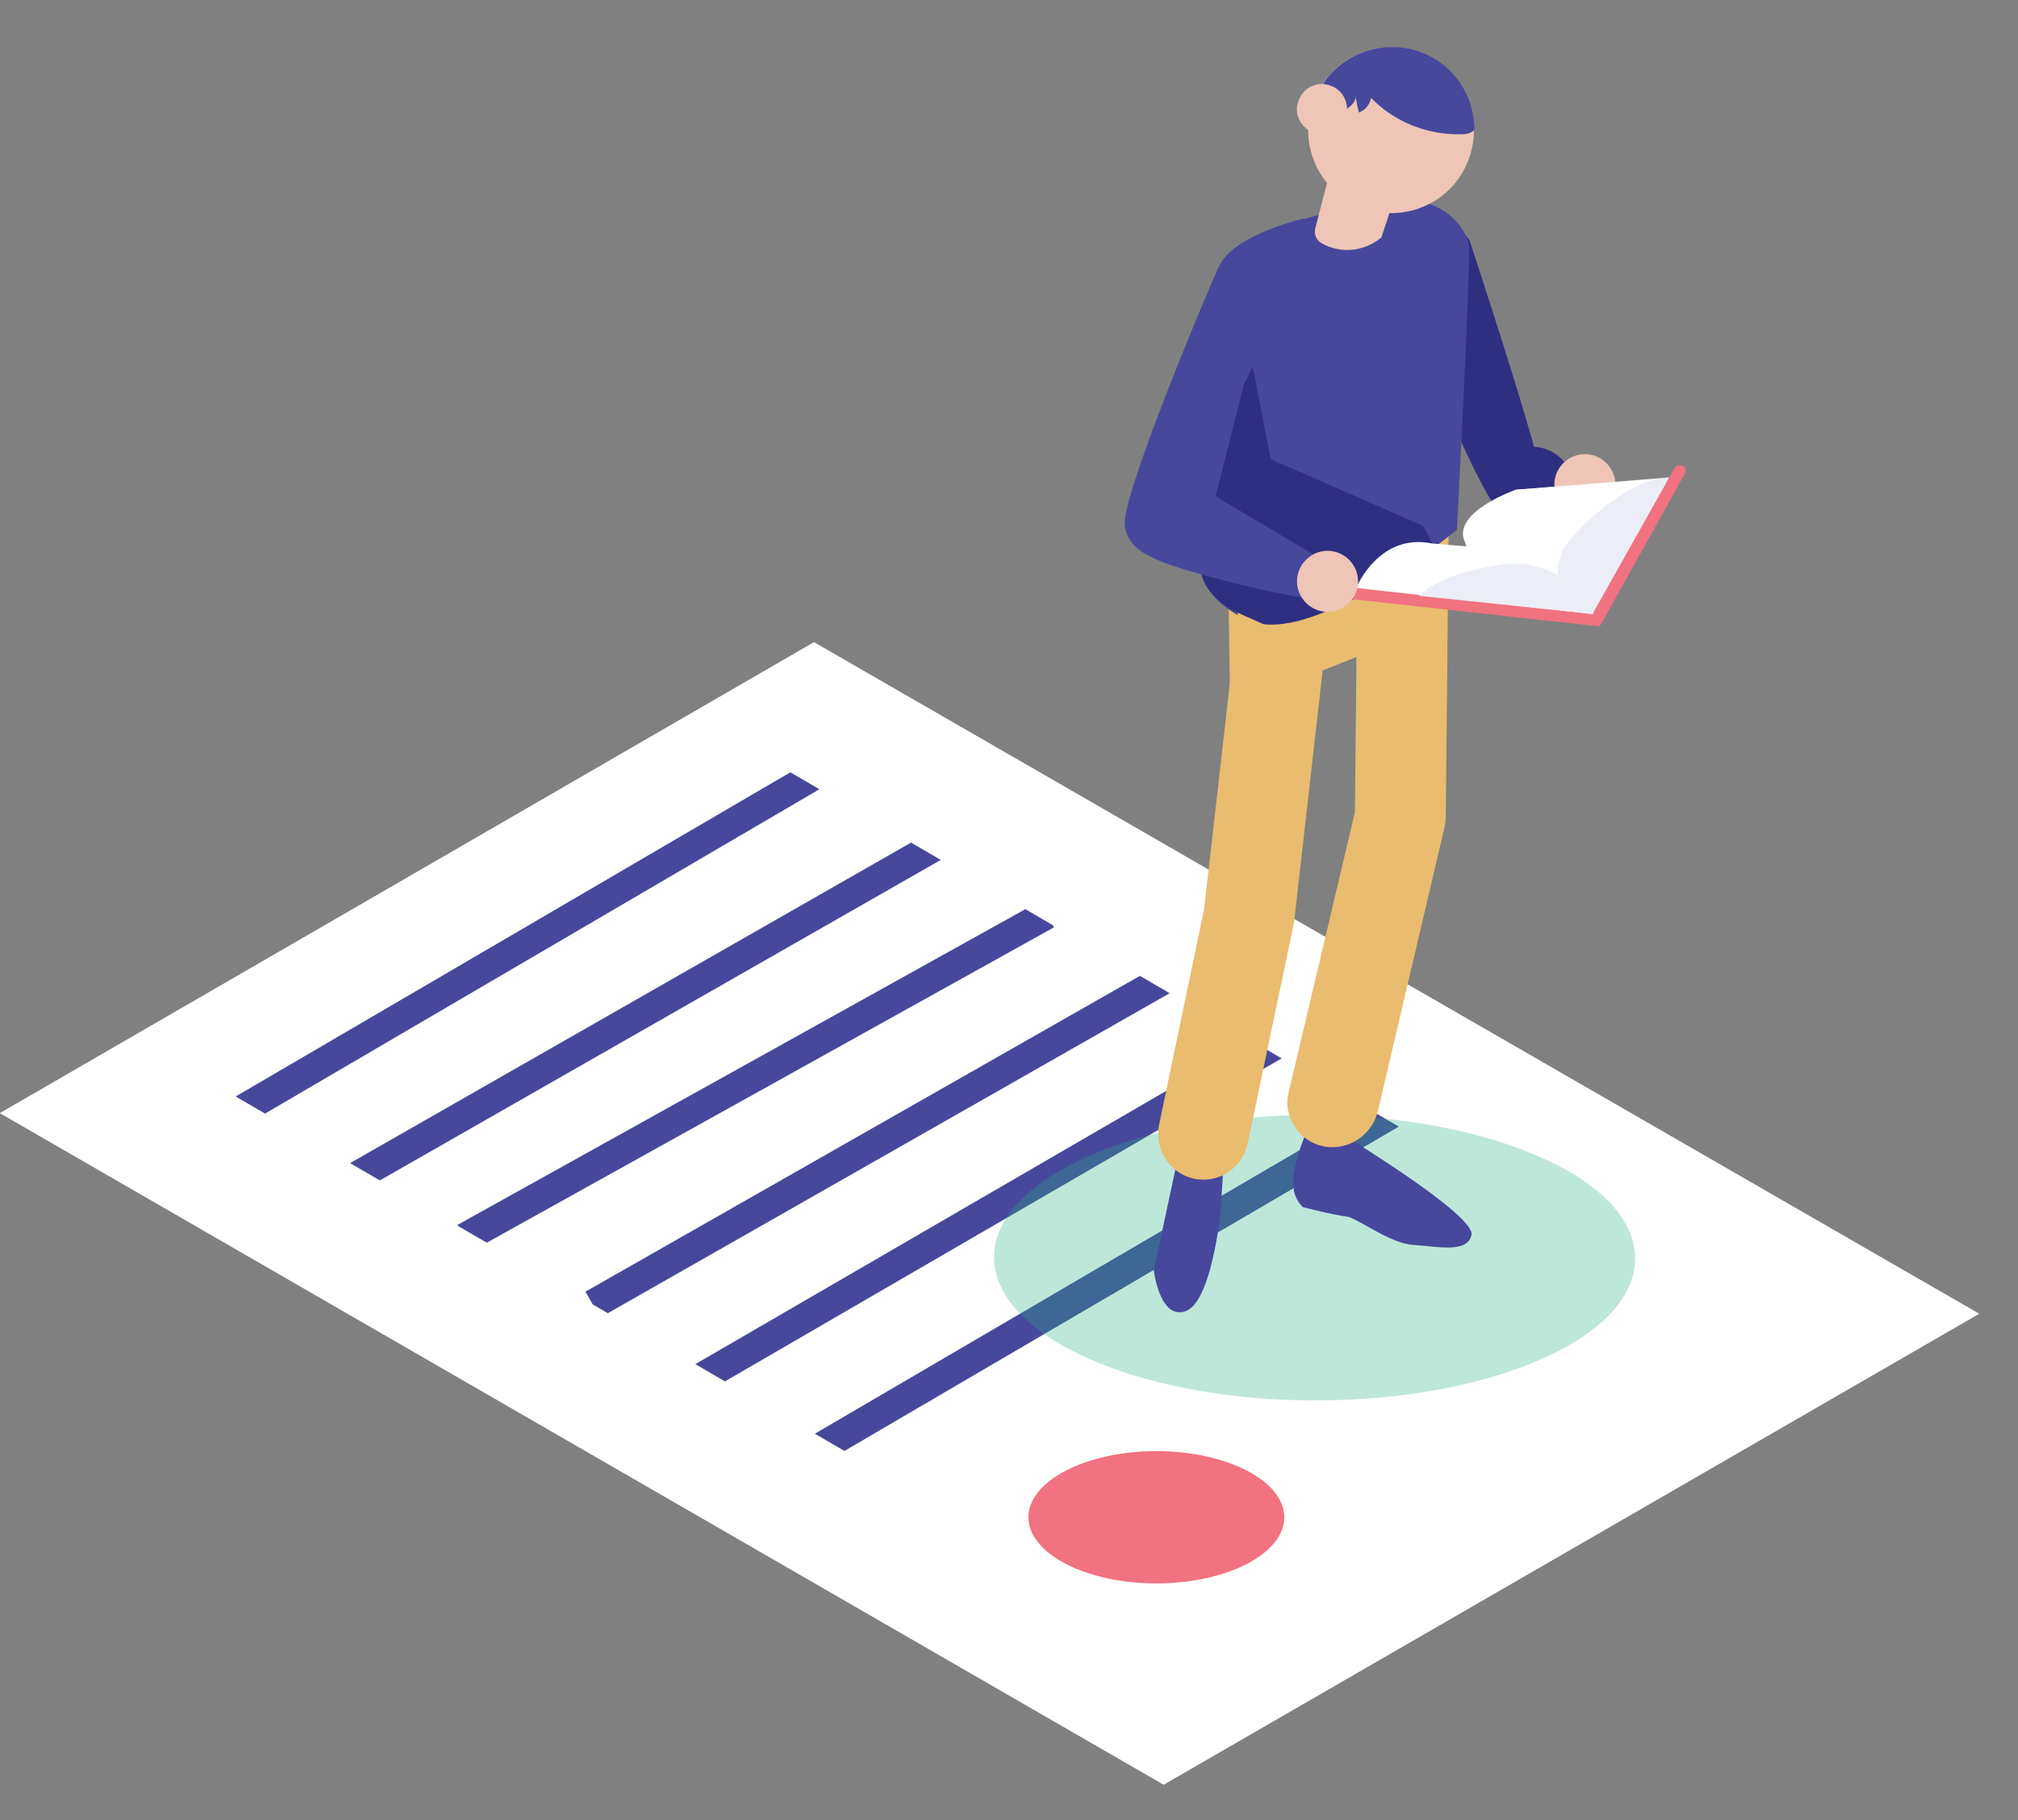 <?xml version="1.0" encoding="utf-8"?>
<!-- Generator: Adobe Illustrator 23.0.5, SVG Export Plug-In . SVG Version: 6.00 Build 0)  -->
<svg version="1.1" id="Layer_1" xmlns="http://www.w3.org/2000/svg" xmlns:xlink="http://www.w3.org/1999/xlink" x="0px" y="0px"
	 viewBox="0 0 277.6 250.4" style="enable-background:new 0 0 277.6 250.4;" xml:space="preserve">
<rect x="0" y="0" width="277.6" height="250.4" fill="#808080" stroke="none"/>
<style type="text/css">
	.st0{fill:#FFFFFF;}
	.st1{fill:#F17280;}
	.st2{clip-path:url(#SVGID_2_);}
	.st3{fill:#47489C;}
	.st4{opacity:0.5;}
	.st5{opacity:0.6;fill:#25AF80;enable-background:new    ;}
	.st6{fill:#E9BC6F;}
	.st7{fill:#2F2F82;}
	.st8{fill:#EEC5B6;}
	.st9{fill:#ECEEF7;}
	.st10{fill:#C1C8E5;}
	.st11{fill:#D9D9EC;}
	.st12{fill:#91616A;}
	.st13{fill:#37354C;}
	.st14{fill:#DBA75E;}
	.st15{fill:#53A5D3;}
	.st16{opacity:0.5;fill:url(#Path_2947_1_);enable-background:new    ;}
	.st17{opacity:0.4;fill:#FFFFFF;enable-background:new    ;}
	.st18{fill:#9BA2D1;}
	.st19{fill:#8290C7;}
	.st20{fill:#D09744;}
	.st21{fill:#F7CB8C;}
	.st22{fill:#373B96;}
	.st23{fill:#5153A3;}
	.st24{fill:#E4A8B5;}
	.st25{fill:#9CAAD6;}
</style>
<g id="Group_4303" transform="translate(802.772 157.944)">
	<path id="Path_2863" class="st0" d="M-530.5,22.8l-160.3-92.4l-112,64.8l160.1,92.4L-530.5,22.8z"/>
	<path id="Path_2864" class="st1" d="M-661.3,50.8c0,5,7.9,9.1,17.6,9.1s17.6-4.1,17.6-9.1s-7.9-9.1-17.6-9.1
		S-661.3,45.8-661.3,50.8z"/>
	<g id="Group_4302" transform="translate(32.447 17.91)">
		<g>
			<g>
				<defs>
					<polygon id="SVGID_1_" points="-642.7,-20.8 -726.5,-69.6 -802.8,-25 -719,23.8 					"/>
				</defs>
				<clipPath id="SVGID_2_">
					<use xlink:href="#SVGID_1_"  style="overflow:visible;"/>
				</clipPath>
				<g id="Group_4301" class="st2">
					<g id="Group_4295" transform="translate(0 -1.783)">
						
							<rect id="Rectangle_1368" x="-808.1" y="-46.7" transform="matrix(0.863 -0.505 0.505 0.863 -81.808 -391.047)" class="st3" width="91.9" height="4.1"/>
					</g>
					<g id="Group_4296" transform="translate(14.663 7.971)">
						
							<rect id="Rectangle_1369" x="-808" y="-46.7" transform="matrix(0.868 -0.496 0.496 0.868 -78.135 -383.514)" class="st3" width="93.5" height="4.1"/>
					</g>
					<g id="Group_4297" transform="translate(30.574 17.724)">
						
							<rect id="Rectangle_1370" x="-807.6" y="-47.6" transform="matrix(0.874 -0.486 0.486 0.874 -73.88 -375.952)" class="st3" width="91.6" height="4.1"/>
					</g>
					<g id="Group_4298" transform="translate(48.23 26.276)">
						
							<rect id="Rectangle_1371" x="-807.8" y="-47.3" transform="matrix(0.869 -0.495 0.495 0.869 -77.521 -383.182)" class="st3" width="91.3" height="4.1"/>
					</g>
					<g id="Group_4299" transform="translate(62.573 35.438)">
						
							<rect id="Rectangle_1372" x="-808.1" y="-46.6" transform="matrix(0.865 -0.502 0.502 0.865 -80.614 -388.465)" class="st3" width="92.8" height="4.1"/>
					</g>
					<g id="Group_4300" transform="translate(78.721 45.206)">
						
							<rect id="Rectangle_1373" x="-808.1" y="-46.7" transform="matrix(0.863 -0.505 0.505 0.863 -81.809 -391.047)" class="st3" width="91.9" height="4.1"/>
					</g>
				</g>
			</g>
		</g>
	</g>
</g>
<g id="Group_4304" transform="translate(939.575 223.031)" class="st4">
	<path id="Path_2866" class="st5" d="M-727.6-63.8c17.2,7.6,17.3,20.1,0.2,27.7c-17.1,7.6-45.1,7.7-62.4,0s-17.4-20.1-0.2-27.8
		S-744.9-71.5-727.6-63.8z"/>
</g>
<g id="Group_4308" transform="translate(957.52 76.177)">
	<path id="Path_2867" class="st3" d="M-777.9,79.8c0,0-1.8,4.2-1.7,6.7c-0.1,1.3,0.4,2.5,1.3,3.4c2,0.5,4,1,6,1.3
		c1.4,0.1,5.9,3.7,9.2,3.9s7.5,1.2,8-1.4s-16.3-12.9-16.3-12.9L-777.9,79.8z"/>
	<path id="Path_2868" class="st3" d="M-795.3,82.2c0,0,0.3,2.3,2.3,2.2s3.9-2.3,3.9-2.3l-0.5,8.3c0,0-1.2,12.5-4.8,13.8
		c-3.6,1.3-4.4-5.6-4.4-5.6L-795.3,82.2z"/>
	<path id="Path_2869" class="st6" d="M-759.1-13.3l0.6,22.6l-29.8,11.8l-0.2-13.5c0,0-5.8-6.3-3.9-6.8c1.9-0.5,27.4-17.5,27.4-17.5
		L-759.1-13.3z"/>
	<path id="Path_2870" class="st7" d="M-758.9-47.1l3.5,3.9c0,0,10.3,31.1,10.1,33.9s-3.3,4.7-5.5,3.9s-10.4-20.7-10.4-20.7
		L-758.9-47.1z"/>
	<g id="Group_4305" transform="translate(22.362 59.659)">
		<path id="Path_2871" class="st6" d="M-796.6,22c-3.4,0-6.2-2.8-6.2-6.2c0-0.5,0.1-1,0.2-1.4l9.1-38.5l0.4-39.2
			c0-3.4,2.8-6.2,6.2-6.2h0.1c3.4,0,6.2,2.9,6.2,6.3l-0.4,39.9c0,0.5-0.1,0.9-0.2,1.4l-9.2,39.2C-791.2,20-793.7,22-796.6,22z"/>
	</g>
	<path id="Path_2872" class="st3" d="M-778.2-46c0,0,11.4-3.7,16.1-2.5s6.2,4.3,6.6,5.8c0.4,1.5-1.6,39.4-1.6,39.4
		s-20.3,16.8-28.8,12.5c-6.2-3.1-6.7-6.6-6.5-8.3c0.1-1,0.2-2.1,0.2-3.1l5.1-36.5L-778.2-46z"/>
	<path id="Path_2873" class="st8" d="M-755.4-54.5c-2,5.9-8.5,9.1-14.5,7s-9.1-8.5-7-14.5c2.1-6,8.5-9.1,14.5-7l0,0
		C-756.5-66.9-753.3-60.5-755.4-54.5z"/>
	<path id="Path_2874" class="st8" d="M-763.6-55.2l-3.9,11.7l0,0c-2.3,1.9-5.5,2.3-8.2,0.8l0,0c-0.7-0.4-1.1-1.2-0.9-2l2.9-11.3
		L-763.6-55.2z"/>
	<g id="Group_4306" transform="translate(4.614 67.423)">
		<path id="Path_2875" class="st6" d="M-796.6,18.7c-3.4,0-6.2-2.8-6.2-6.2c0-0.4,0-0.9,0.1-1.3l6.2-29.7l5.2-45.6
			c0.3-3.4,3.4-5.9,6.8-5.6c3.4,0.3,5.9,3.4,5.6,6.8c0,0.1,0,0.1,0,0.2l-5.2,45.8c0,0.2-0.1,0.4-0.1,0.6l-6.3,30
			C-791.1,16.6-793.6,18.7-796.6,18.7z"/>
	</g>
	<path id="Path_2876" class="st3" d="M-756.5-57.7c0.6,0,1.2-0.1,1.7-0.5c0,0,0,0,0.1-0.1c0-6.3-5-11.4-11.3-11.4
		c-5.5,0-10.2,3.8-11.2,9.2c0.5,0.2,0.9,0.4,1.5,0.5c1.2,0.1,5-1.4,4.6-3c0.2,0.8,0.3,1.5,0.5,2.3c0.9-0.3,1.5-1.1,1.7-2
		C-765.7-59.4-761.2-57.6-756.5-57.7z"/>
	<path id="Path_2877" class="st7" d="M-746.7-3.3L-746.7-3.3c-3.1,0-5.6-2.5-5.7-5.7l0,0c0-3.1,2.5-5.6,5.7-5.7l0,0
		c3.1,0,5.6,2.5,5.7,5.7l0,0C-741-5.8-743.6-3.3-746.7-3.3z"/>
	<path id="Path_2878" class="st8" d="M-772.4-60c-0.6,1.8-2.6,2.8-4.4,2.1s-2.8-2.6-2.1-4.4c0.6-1.8,2.6-2.8,4.4-2.1
		C-772.7-63.8-771.8-61.8-772.4-60L-772.4-60z"/>
	<path id="Path_2879" class="st8" d="M-735.3-9.5c0,2.3-1.9,4.2-4.2,4.2s-4.2-1.9-4.2-4.2s1.9-4.2,4.2-4.2l0,0
		C-737.2-13.7-735.3-11.8-735.3-9.5z"/>
	<path id="Path_2880" class="st7" d="M-792.4,0.8c0,0.2,0,0.4,0,0.5v0.1c0,0.2,0,0.4,0,0.6v0.1c0.2,1.5,1.1,3.5,3.9,5.4l0,0
		c1.6,0.8,3.2,1.5,4.8,2.2c6.9,0.8,17.9-6.5,23.4-10.6c-0.4-1-0.9-1.9-1.4-2.9l-21-9.2l-4.9-25l-0.5-1.3l1.1,0.4l-5.1,36.5
		C-792.2-1.2-792.2-0.2-792.4,0.8z"/>
	<path id="Path_2881" class="st3" d="M-786.4-23.3c0,0,10.9-21.6,8.2-22.8c0,0-9.6,2.2-11.6,6.5s-13.6,32.1-13,35.8s4.2,5,13.7,7.5
		c5.3,1.4,10.7,2.5,16.2,3.1l0.4-4.1l-17.8-10.6L-786.4-23.3z"/>
	<path id="Path_2882" class="st9" d="M-727.9-10.5L-749-8.8c0,0-7.1,4.2-6.9,7.4c0.2,3.2,6.3,3.2,6.3,3.2l11.6,7.4L-727.9-10.5z"/>
	<path id="Path_2883" class="st0" d="M-760.5-1.4l8.4,0.7c4.3,0.4,8.2,2.4,10.9,5.7l3.4,4.1l-33.4-3.8C-771.3,5.4-768.2-3-760.5-1.4
		z"/>
	<path id="Path_2884" class="st0" d="M-743.2,3.4c-0.2-1.8,0.3-3.6,1.4-5c3.3-4.2,9.7-8.7,12.7-8.7L-749-8.8c0,0-9.2,3.2-6.9,7.4
		c1.1,2.4,3.7,3.7,6.3,3.2L-743.2,3.4z"/>
	<g id="Group_4307" transform="translate(26.644 57.411)">
		<path id="Path_2885" class="st1" d="M-764.1-47.4l-38.1-4.2c-0.4-0.1-0.7-0.5-0.7-0.9c0.1-0.4,0.4-0.7,0.8-0.7l37,4.1l11.3-20.1
			c0.2-0.4,0.7-0.5,1.1-0.3c0.4,0.2,0.5,0.7,0.3,1.1l0,0L-764.1-47.4z"/>
	</g>
	<path id="Path_2886" class="st8" d="M-770.7,3.8c0,2.3-1.9,4.2-4.2,4.2c-2.3,0-4.2-1.9-4.2-4.2s1.9-4.2,4.2-4.2l0,0
		C-772.6-0.4-770.7,1.5-770.7,3.8z"/>
	<path id="Path_2887" class="st9" d="M-738.3,8.3c0,0-3.7-8-12.6-6.8c-8.9,1.2-11.4,4.3-11.4,4.3L-738.3,8.3z"/>
</g>
</svg>
